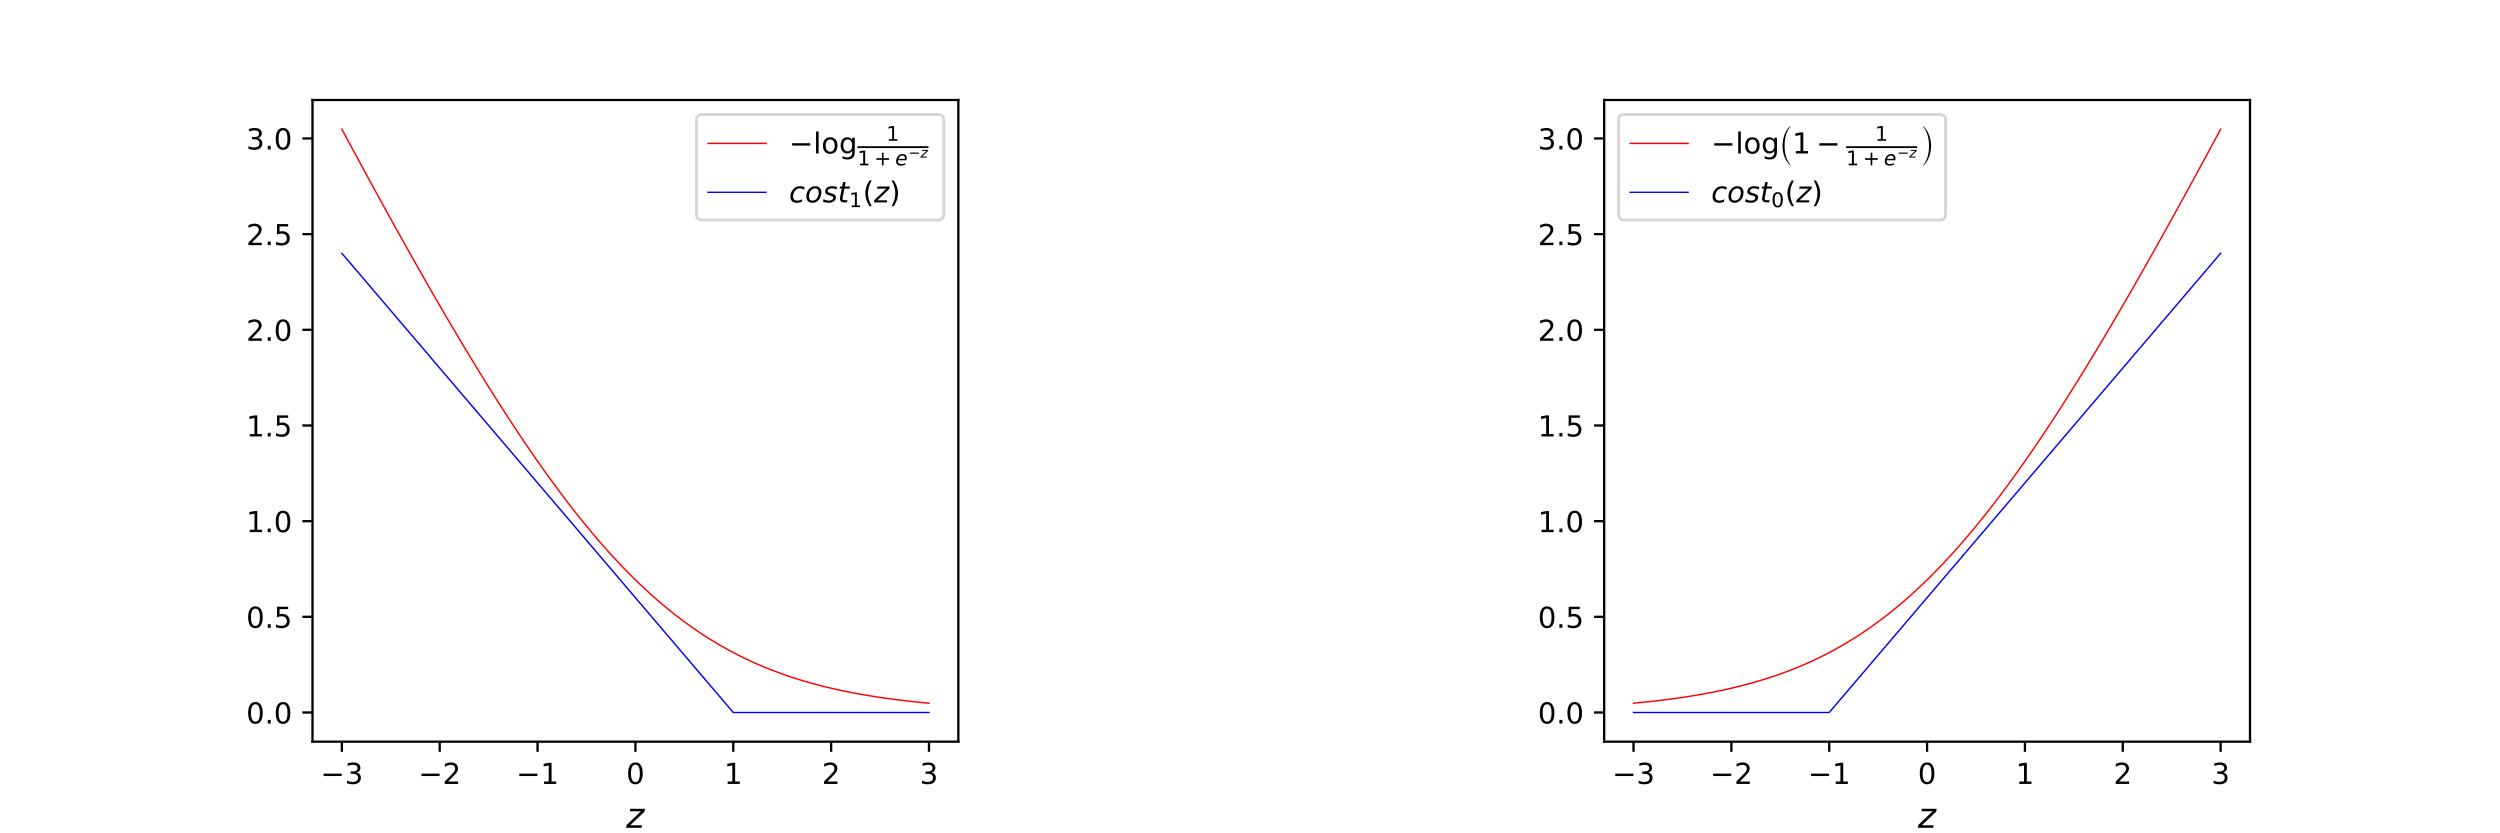 <?xml version="1.0" encoding="utf-8" standalone="no"?>
<!DOCTYPE svg PUBLIC "-//W3C//DTD SVG 1.1//EN"
  "http://www.w3.org/Graphics/SVG/1.1/DTD/svg11.dtd">
<!-- Created with matplotlib (https://matplotlib.org/) -->
<svg height="288pt" version="1.1" viewBox="0 0 864 288" width="864pt" xmlns="http://www.w3.org/2000/svg" xmlns:xlink="http://www.w3.org/1999/xlink">
 <defs>
  <style type="text/css">*{stroke-linecap:butt;stroke-linejoin:round;}</style>
 </defs>
 <g id="figure_1">
  <g id="patch_1">
   <path d="M 0 288 
L 864 288 
L 864 0 
L 0 0 
z
" style="fill:#ffffff;"/>
  </g>
  <g id="axes_1">
   <g id="patch_2">
    <path d="M 108 256.32 
L 331.2 256.32 
L 331.2 34.56 
L 108 34.56 
z
" style="fill:#ffffff;"/>
   </g>
   <g id="matplotlib.axis_1">
    <g id="xtick_1">
     <g id="line2d_1">
      <defs>
       <path d="M 0 0 
L 0 3.5 
" id="m92c16ee5c3" style="stroke:#000000;stroke-width:0.8;"/>
      </defs>
      <g>
       <use style="stroke:#000000;stroke-width:0.8;" x="118.145" xlink:href="#m92c16ee5c3" y="256.32"/>
      </g>
     </g>
     <g id="text_1">
      <!-- −3 -->
      <g transform="translate(110.774 270.918)scale(0.1 -0.1)">
       <defs>
        <path d="M 10.594 35.5 
L 73.188 35.5 
L 73.188 27.203 
L 10.594 27.203 
z
" id="DejaVuSans-8722"/>
        <path d="M 40.578 39.312 
Q 47.656 37.797 51.625 33 
Q 55.609 28.219 55.609 21.188 
Q 55.609 10.406 48.188 4.484 
Q 40.766 -1.422 27.094 -1.422 
Q 22.516 -1.422 17.656 -0.516 
Q 12.797 0.391 7.625 2.203 
L 7.625 11.719 
Q 11.719 9.328 16.594 8.109 
Q 21.484 6.891 26.812 6.891 
Q 36.078 6.891 40.938 10.547 
Q 45.797 14.203 45.797 21.188 
Q 45.797 27.641 41.281 31.266 
Q 36.766 34.906 28.719 34.906 
L 20.219 34.906 
L 20.219 43.016 
L 29.109 43.016 
Q 36.375 43.016 40.234 45.922 
Q 44.094 48.828 44.094 54.297 
Q 44.094 59.906 40.109 62.906 
Q 36.141 65.922 28.719 65.922 
Q 24.656 65.922 20.016 65.031 
Q 15.375 64.156 9.812 62.312 
L 9.812 71.094 
Q 15.438 72.656 20.344 73.438 
Q 25.25 74.219 29.594 74.219 
Q 40.828 74.219 47.359 69.109 
Q 53.906 64.016 53.906 55.328 
Q 53.906 49.266 50.438 45.094 
Q 46.969 40.922 40.578 39.312 
z
" id="DejaVuSans-51"/>
       </defs>
       <use xlink:href="#DejaVuSans-8722"/>
       <use x="83.789" xlink:href="#DejaVuSans-51"/>
      </g>
     </g>
    </g>
    <g id="xtick_2">
     <g id="line2d_2">
      <g>
       <use style="stroke:#000000;stroke-width:0.8;" x="151.964" xlink:href="#m92c16ee5c3" y="256.32"/>
      </g>
     </g>
     <g id="text_2">
      <!-- −2 -->
      <g transform="translate(144.593 270.918)scale(0.1 -0.1)">
       <defs>
        <path d="M 19.188 8.297 
L 53.609 8.297 
L 53.609 0 
L 7.328 0 
L 7.328 8.297 
Q 12.938 14.109 22.625 23.891 
Q 32.328 33.688 34.812 36.531 
Q 39.547 41.844 41.422 45.531 
Q 43.312 49.219 43.312 52.781 
Q 43.312 58.594 39.234 62.25 
Q 35.156 65.922 28.609 65.922 
Q 23.969 65.922 18.812 64.312 
Q 13.672 62.703 7.812 59.422 
L 7.812 69.391 
Q 13.766 71.781 18.938 73 
Q 24.125 74.219 28.422 74.219 
Q 39.75 74.219 46.484 68.547 
Q 53.219 62.891 53.219 53.422 
Q 53.219 48.922 51.531 44.891 
Q 49.859 40.875 45.406 35.406 
Q 44.188 33.984 37.641 27.219 
Q 31.109 20.453 19.188 8.297 
z
" id="DejaVuSans-50"/>
       </defs>
       <use xlink:href="#DejaVuSans-8722"/>
       <use x="83.789" xlink:href="#DejaVuSans-50"/>
      </g>
     </g>
    </g>
    <g id="xtick_3">
     <g id="line2d_3">
      <g>
       <use style="stroke:#000000;stroke-width:0.8;" x="185.782" xlink:href="#m92c16ee5c3" y="256.32"/>
      </g>
     </g>
     <g id="text_3">
      <!-- −1 -->
      <g transform="translate(178.411 270.918)scale(0.1 -0.1)">
       <defs>
        <path d="M 12.406 8.297 
L 28.516 8.297 
L 28.516 63.922 
L 10.984 60.406 
L 10.984 69.391 
L 28.422 72.906 
L 38.281 72.906 
L 38.281 8.297 
L 54.391 8.297 
L 54.391 0 
L 12.406 0 
z
" id="DejaVuSans-49"/>
       </defs>
       <use xlink:href="#DejaVuSans-8722"/>
       <use x="83.789" xlink:href="#DejaVuSans-49"/>
      </g>
     </g>
    </g>
    <g id="xtick_4">
     <g id="line2d_4">
      <g>
       <use style="stroke:#000000;stroke-width:0.8;" x="219.6" xlink:href="#m92c16ee5c3" y="256.32"/>
      </g>
     </g>
     <g id="text_4">
      <!-- 0 -->
      <g transform="translate(216.419 270.918)scale(0.1 -0.1)">
       <defs>
        <path d="M 31.781 66.406 
Q 24.172 66.406 20.328 58.906 
Q 16.5 51.422 16.5 36.375 
Q 16.5 21.391 20.328 13.891 
Q 24.172 6.391 31.781 6.391 
Q 39.453 6.391 43.281 13.891 
Q 47.125 21.391 47.125 36.375 
Q 47.125 51.422 43.281 58.906 
Q 39.453 66.406 31.781 66.406 
z
M 31.781 74.219 
Q 44.047 74.219 50.516 64.516 
Q 56.984 54.828 56.984 36.375 
Q 56.984 17.969 50.516 8.266 
Q 44.047 -1.422 31.781 -1.422 
Q 19.531 -1.422 13.062 8.266 
Q 6.594 17.969 6.594 36.375 
Q 6.594 54.828 13.062 64.516 
Q 19.531 74.219 31.781 74.219 
z
" id="DejaVuSans-48"/>
       </defs>
       <use xlink:href="#DejaVuSans-48"/>
      </g>
     </g>
    </g>
    <g id="xtick_5">
     <g id="line2d_5">
      <g>
       <use style="stroke:#000000;stroke-width:0.8;" x="253.418" xlink:href="#m92c16ee5c3" y="256.32"/>
      </g>
     </g>
     <g id="text_5">
      <!-- 1 -->
      <g transform="translate(250.237 270.918)scale(0.1 -0.1)">
       <use xlink:href="#DejaVuSans-49"/>
      </g>
     </g>
    </g>
    <g id="xtick_6">
     <g id="line2d_6">
      <g>
       <use style="stroke:#000000;stroke-width:0.8;" x="287.236" xlink:href="#m92c16ee5c3" y="256.32"/>
      </g>
     </g>
     <g id="text_6">
      <!-- 2 -->
      <g transform="translate(284.055 270.918)scale(0.1 -0.1)">
       <use xlink:href="#DejaVuSans-50"/>
      </g>
     </g>
    </g>
    <g id="xtick_7">
     <g id="line2d_7">
      <g>
       <use style="stroke:#000000;stroke-width:0.8;" x="321.055" xlink:href="#m92c16ee5c3" y="256.32"/>
      </g>
     </g>
     <g id="text_7">
      <!-- 3 -->
      <g transform="translate(317.873 270.918)scale(0.1 -0.1)">
       <use xlink:href="#DejaVuSans-51"/>
      </g>
     </g>
    </g>
    <g id="text_8">
     <!-- $z$ -->
     <g transform="translate(216.42 286.116)scale(0.12 -0.12)">
      <defs>
       <path d="M 11.625 54.688 
L 54.297 54.688 
L 52.688 46.484 
L 11.531 7.172 
L 45.516 7.172 
L 44.094 0 
L -0.297 0 
L 1.312 8.203 
L 42.484 47.516 
L 10.203 47.516 
z
" id="DejaVuSans-Oblique-122"/>
      </defs>
      <use transform="translate(0 0.312)" xlink:href="#DejaVuSans-Oblique-122"/>
     </g>
    </g>
   </g>
   <g id="matplotlib.axis_2">
    <g id="ytick_1">
     <g id="line2d_8">
      <defs>
       <path d="M 0 0 
L -3.5 0 
" id="m89b826cec7" style="stroke:#000000;stroke-width:0.8;"/>
      </defs>
      <g>
       <use style="stroke:#000000;stroke-width:0.8;" x="108" xlink:href="#m89b826cec7" y="246.24"/>
      </g>
     </g>
     <g id="text_9">
      <!-- 0.0 -->
      <g transform="translate(85.097 250.039)scale(0.1 -0.1)">
       <defs>
        <path d="M 10.688 12.406 
L 21 12.406 
L 21 0 
L 10.688 0 
z
" id="DejaVuSans-46"/>
       </defs>
       <use xlink:href="#DejaVuSans-48"/>
       <use x="63.623" xlink:href="#DejaVuSans-46"/>
       <use x="95.41" xlink:href="#DejaVuSans-48"/>
      </g>
     </g>
    </g>
    <g id="ytick_2">
     <g id="line2d_9">
      <g>
       <use style="stroke:#000000;stroke-width:0.8;" x="108" xlink:href="#m89b826cec7" y="213.176"/>
      </g>
     </g>
     <g id="text_10">
      <!-- 0.5 -->
      <g transform="translate(85.097 216.975)scale(0.1 -0.1)">
       <defs>
        <path d="M 10.797 72.906 
L 49.516 72.906 
L 49.516 64.594 
L 19.828 64.594 
L 19.828 46.734 
Q 21.969 47.469 24.109 47.828 
Q 26.266 48.188 28.422 48.188 
Q 40.625 48.188 47.75 41.5 
Q 54.891 34.812 54.891 23.391 
Q 54.891 11.625 47.562 5.094 
Q 40.234 -1.422 26.906 -1.422 
Q 22.312 -1.422 17.547 -0.641 
Q 12.797 0.141 7.719 1.703 
L 7.719 11.625 
Q 12.109 9.234 16.797 8.062 
Q 21.484 6.891 26.703 6.891 
Q 35.156 6.891 40.078 11.328 
Q 45.016 15.766 45.016 23.391 
Q 45.016 31 40.078 35.438 
Q 35.156 39.891 26.703 39.891 
Q 22.75 39.891 18.812 39.016 
Q 14.891 38.141 10.797 36.281 
z
" id="DejaVuSans-53"/>
       </defs>
       <use xlink:href="#DejaVuSans-48"/>
       <use x="63.623" xlink:href="#DejaVuSans-46"/>
       <use x="95.41" xlink:href="#DejaVuSans-53"/>
      </g>
     </g>
    </g>
    <g id="ytick_3">
     <g id="line2d_10">
      <g>
       <use style="stroke:#000000;stroke-width:0.8;" x="108" xlink:href="#m89b826cec7" y="180.111"/>
      </g>
     </g>
     <g id="text_11">
      <!-- 1.0 -->
      <g transform="translate(85.097 183.91)scale(0.1 -0.1)">
       <use xlink:href="#DejaVuSans-49"/>
       <use x="63.623" xlink:href="#DejaVuSans-46"/>
       <use x="95.41" xlink:href="#DejaVuSans-48"/>
      </g>
     </g>
    </g>
    <g id="ytick_4">
     <g id="line2d_11">
      <g>
       <use style="stroke:#000000;stroke-width:0.8;" x="108" xlink:href="#m89b826cec7" y="147.047"/>
      </g>
     </g>
     <g id="text_12">
      <!-- 1.5 -->
      <g transform="translate(85.097 150.846)scale(0.1 -0.1)">
       <use xlink:href="#DejaVuSans-49"/>
       <use x="63.623" xlink:href="#DejaVuSans-46"/>
       <use x="95.41" xlink:href="#DejaVuSans-53"/>
      </g>
     </g>
    </g>
    <g id="ytick_5">
     <g id="line2d_12">
      <g>
       <use style="stroke:#000000;stroke-width:0.8;" x="108" xlink:href="#m89b826cec7" y="113.982"/>
      </g>
     </g>
     <g id="text_13">
      <!-- 2.0 -->
      <g transform="translate(85.097 117.781)scale(0.1 -0.1)">
       <use xlink:href="#DejaVuSans-50"/>
       <use x="63.623" xlink:href="#DejaVuSans-46"/>
       <use x="95.41" xlink:href="#DejaVuSans-48"/>
      </g>
     </g>
    </g>
    <g id="ytick_6">
     <g id="line2d_13">
      <g>
       <use style="stroke:#000000;stroke-width:0.8;" x="108" xlink:href="#m89b826cec7" y="80.918"/>
      </g>
     </g>
     <g id="text_14">
      <!-- 2.5 -->
      <g transform="translate(85.097 84.717)scale(0.1 -0.1)">
       <use xlink:href="#DejaVuSans-50"/>
       <use x="63.623" xlink:href="#DejaVuSans-46"/>
       <use x="95.41" xlink:href="#DejaVuSans-53"/>
      </g>
     </g>
    </g>
    <g id="ytick_7">
     <g id="line2d_14">
      <g>
       <use style="stroke:#000000;stroke-width:0.8;" x="108" xlink:href="#m89b826cec7" y="47.853"/>
      </g>
     </g>
     <g id="text_15">
      <!-- 3.0 -->
      <g transform="translate(85.097 51.652)scale(0.1 -0.1)">
       <use xlink:href="#DejaVuSans-51"/>
       <use x="63.623" xlink:href="#DejaVuSans-46"/>
       <use x="95.41" xlink:href="#DejaVuSans-48"/>
      </g>
     </g>
    </g>
   </g>
   <g id="line2d_15">
    <path clip-path="url(#p563f3caf9c)" d="M 118.145 44.64 
L 120.195 48.452 
L 122.245 52.253 
L 124.294 56.041 
L 126.344 59.816 
L 128.393 63.578 
L 130.443 67.326 
L 132.493 71.058 
L 134.542 74.774 
L 136.592 78.474 
L 138.641 82.155 
L 140.691 85.819 
L 142.74 89.462 
L 144.79 93.085 
L 146.84 96.687 
L 148.889 100.265 
L 150.939 103.82 
L 152.988 107.35 
L 155.038 110.854 
L 157.088 114.331 
L 159.137 117.779 
L 161.187 121.197 
L 163.236 124.584 
L 165.286 127.939 
L 167.336 131.26 
L 169.385 134.545 
L 171.435 137.794 
L 173.484 141.005 
L 175.534 144.177 
L 177.583 147.308 
L 179.633 150.397 
L 181.683 153.442 
L 183.732 156.442 
L 185.782 159.395 
L 187.831 162.301 
L 189.881 165.158 
L 191.931 167.964 
L 193.98 170.719 
L 196.03 173.421 
L 198.079 176.069 
L 200.129 178.663 
L 202.179 181.2 
L 204.228 183.68 
L 206.278 186.103 
L 208.327 188.467 
L 210.377 190.772 
L 212.426 193.018 
L 214.476 195.204 
L 216.526 197.329 
L 218.575 199.393 
L 220.625 201.397 
L 222.674 203.34 
L 224.724 205.223 
L 226.774 207.045 
L 228.823 208.808 
L 230.873 210.51 
L 232.922 212.154 
L 234.972 213.739 
L 237.021 215.266 
L 239.071 216.737 
L 241.121 218.151 
L 243.17 219.511 
L 245.22 220.817 
L 247.269 222.07 
L 249.319 223.271 
L 251.369 224.422 
L 253.418 225.524 
L 255.468 226.579 
L 257.517 227.586 
L 259.567 228.549 
L 261.617 229.468 
L 263.666 230.345 
L 265.716 231.181 
L 267.765 231.978 
L 269.815 232.737 
L 271.864 233.459 
L 273.914 234.146 
L 275.964 234.799 
L 278.013 235.42 
L 280.063 236.009 
L 282.112 236.569 
L 284.162 237.1 
L 286.212 237.604 
L 288.261 238.082 
L 290.311 238.535 
L 292.36 238.964 
L 294.41 239.37 
L 296.46 239.755 
L 298.509 240.12 
L 300.559 240.464 
L 302.608 240.79 
L 304.658 241.099 
L 306.707 241.39 
L 308.757 241.666 
L 310.807 241.926 
L 312.856 242.172 
L 314.906 242.405 
L 316.955 242.624 
L 319.005 242.831 
L 321.055 243.027 
" style="fill:none;stroke:#ff0000;stroke-linecap:square;stroke-width:0.5;"/>
   </g>
   <g id="line2d_16">
    <path clip-path="url(#p563f3caf9c)" d="M 118.145 87.53 
L 120.195 89.935 
L 122.245 92.34 
L 124.294 94.744 
L 126.344 97.149 
L 128.393 99.554 
L 130.443 101.959 
L 132.493 104.363 
L 134.542 106.768 
L 136.592 109.173 
L 138.641 111.577 
L 140.691 113.982 
L 142.74 116.387 
L 144.79 118.791 
L 146.84 121.196 
L 148.889 123.601 
L 150.939 126.005 
L 152.988 128.41 
L 155.038 130.815 
L 157.088 133.22 
L 159.137 135.624 
L 161.187 138.029 
L 163.236 140.434 
L 165.286 142.838 
L 167.336 145.243 
L 169.385 147.648 
L 171.435 150.052 
L 173.484 152.457 
L 175.534 154.862 
L 177.583 157.266 
L 179.633 159.671 
L 181.683 162.076 
L 183.732 164.481 
L 185.782 166.885 
L 187.831 169.29 
L 189.881 171.695 
L 191.931 174.099 
L 193.98 176.504 
L 196.03 178.909 
L 198.079 181.313 
L 200.129 183.718 
L 202.179 186.123 
L 204.228 188.527 
L 206.278 190.932 
L 208.327 193.337 
L 210.377 195.741 
L 212.426 198.146 
L 214.476 200.551 
L 216.526 202.956 
L 218.575 205.36 
L 220.625 207.765 
L 222.674 210.17 
L 224.724 212.574 
L 226.774 214.979 
L 228.823 217.384 
L 230.873 219.788 
L 232.922 222.193 
L 234.972 224.598 
L 237.021 227.002 
L 239.071 229.407 
L 241.121 231.812 
L 243.17 234.217 
L 245.22 236.621 
L 247.269 239.026 
L 249.319 241.431 
L 251.369 243.835 
L 253.418 246.24 
L 255.468 246.24 
L 257.517 246.24 
L 259.567 246.24 
L 261.617 246.24 
L 263.666 246.24 
L 265.716 246.24 
L 267.765 246.24 
L 269.815 246.24 
L 271.864 246.24 
L 273.914 246.24 
L 275.964 246.24 
L 278.013 246.24 
L 280.063 246.24 
L 282.112 246.24 
L 284.162 246.24 
L 286.212 246.24 
L 288.261 246.24 
L 290.311 246.24 
L 292.36 246.24 
L 294.41 246.24 
L 296.46 246.24 
L 298.509 246.24 
L 300.559 246.24 
L 302.608 246.24 
L 304.658 246.24 
L 306.707 246.24 
L 308.757 246.24 
L 310.807 246.24 
L 312.856 246.24 
L 314.906 246.24 
L 316.955 246.24 
L 319.005 246.24 
L 321.055 246.24 
" style="fill:none;stroke:#0000ff;stroke-linecap:square;stroke-width:0.5;"/>
   </g>
   <g id="patch_3">
    <path d="M 108 256.32 
L 108 34.56 
" style="fill:none;stroke:#000000;stroke-linecap:square;stroke-linejoin:miter;stroke-width:0.8;"/>
   </g>
   <g id="patch_4">
    <path d="M 331.2 256.32 
L 331.2 34.56 
" style="fill:none;stroke:#000000;stroke-linecap:square;stroke-linejoin:miter;stroke-width:0.8;"/>
   </g>
   <g id="patch_5">
    <path d="M 108 256.32 
L 331.2 256.32 
" style="fill:none;stroke:#000000;stroke-linecap:square;stroke-linejoin:miter;stroke-width:0.8;"/>
   </g>
   <g id="patch_6">
    <path d="M 108 34.56 
L 331.2 34.56 
" style="fill:none;stroke:#000000;stroke-linecap:square;stroke-linejoin:miter;stroke-width:0.8;"/>
   </g>
   <g id="legend_1">
    <g id="patch_7">
     <path d="M 242.7 76.038 
L 324.2 76.038 
Q 326.2 76.038 326.2 74.038 
L 326.2 41.56 
Q 326.2 39.56 324.2 39.56 
L 242.7 39.56 
Q 240.7 39.56 240.7 41.56 
L 240.7 74.038 
Q 240.7 76.038 242.7 76.038 
z
" style="fill:#ffffff;opacity:0.8;stroke:#cccccc;stroke-linejoin:miter;"/>
    </g>
    <g id="line2d_17">
     <path d="M 244.7 49.56 
L 264.7 49.56 
" style="fill:none;stroke:#ff0000;stroke-linecap:square;stroke-width:0.5;"/>
    </g>
    <g id="line2d_18"/>
    <g id="text_16">
     <!-- $-\log\frac{1}{1+e^{-z}}$ -->
     <g transform="translate(272.7 53.06)scale(0.1 -0.1)">
      <defs>
       <path d="M 9.422 75.984 
L 18.406 75.984 
L 18.406 0 
L 9.422 0 
z
" id="DejaVuSans-108"/>
       <path d="M 30.609 48.391 
Q 23.391 48.391 19.188 42.75 
Q 14.984 37.109 14.984 27.297 
Q 14.984 17.484 19.156 11.844 
Q 23.344 6.203 30.609 6.203 
Q 37.797 6.203 41.984 11.859 
Q 46.188 17.531 46.188 27.297 
Q 46.188 37.016 41.984 42.703 
Q 37.797 48.391 30.609 48.391 
z
M 30.609 56 
Q 42.328 56 49.016 48.375 
Q 55.719 40.766 55.719 27.297 
Q 55.719 13.875 49.016 6.219 
Q 42.328 -1.422 30.609 -1.422 
Q 18.844 -1.422 12.172 6.219 
Q 5.516 13.875 5.516 27.297 
Q 5.516 40.766 12.172 48.375 
Q 18.844 56 30.609 56 
z
" id="DejaVuSans-111"/>
       <path d="M 45.406 27.984 
Q 45.406 37.75 41.375 43.109 
Q 37.359 48.484 30.078 48.484 
Q 22.859 48.484 18.828 43.109 
Q 14.797 37.75 14.797 27.984 
Q 14.797 18.266 18.828 12.891 
Q 22.859 7.516 30.078 7.516 
Q 37.359 7.516 41.375 12.891 
Q 45.406 18.266 45.406 27.984 
z
M 54.391 6.781 
Q 54.391 -7.172 48.188 -13.984 
Q 42 -20.797 29.203 -20.797 
Q 24.469 -20.797 20.266 -20.094 
Q 16.062 -19.391 12.109 -17.922 
L 12.109 -9.188 
Q 16.062 -11.328 19.922 -12.344 
Q 23.781 -13.375 27.781 -13.375 
Q 36.625 -13.375 41.016 -8.766 
Q 45.406 -4.156 45.406 5.172 
L 45.406 9.625 
Q 42.625 4.781 38.281 2.391 
Q 33.938 0 27.875 0 
Q 17.828 0 11.672 7.656 
Q 5.516 15.328 5.516 27.984 
Q 5.516 40.672 11.672 48.328 
Q 17.828 56 27.875 56 
Q 33.938 56 38.281 53.609 
Q 42.625 51.219 45.406 46.391 
L 45.406 54.688 
L 54.391 54.688 
z
" id="DejaVuSans-103"/>
       <path d="M 46 62.703 
L 46 35.5 
L 73.188 35.5 
L 73.188 27.203 
L 46 27.203 
L 46 0 
L 37.797 0 
L 37.797 27.203 
L 10.594 27.203 
L 10.594 35.5 
L 37.797 35.5 
L 37.797 62.703 
z
" id="DejaVuSans-43"/>
       <path d="M 48.094 32.234 
Q 48.25 33.016 48.312 33.844 
Q 48.391 34.672 48.391 35.5 
Q 48.391 41.453 44.891 44.922 
Q 41.406 48.391 35.406 48.391 
Q 28.719 48.391 23.578 44.156 
Q 18.453 39.938 15.828 32.172 
z
M 55.906 25.203 
L 14.109 25.203 
Q 13.812 23.344 13.719 22.266 
Q 13.625 21.188 13.625 20.406 
Q 13.625 13.625 17.797 9.906 
Q 21.969 6.203 29.594 6.203 
Q 35.453 6.203 40.672 7.516 
Q 45.906 8.844 50.391 11.375 
L 48.688 2.484 
Q 43.844 0.531 38.688 -0.438 
Q 33.547 -1.422 28.219 -1.422 
Q 16.844 -1.422 10.719 4.016 
Q 4.594 9.469 4.594 19.484 
Q 4.594 28.031 7.641 35.375 
Q 10.688 42.719 16.609 48.484 
Q 20.406 52.094 25.656 54.047 
Q 30.906 56 36.812 56 
Q 46.094 56 51.578 50.438 
Q 57.078 44.875 57.078 35.5 
Q 57.078 33.25 56.781 30.688 
Q 56.5 28.125 55.906 25.203 
z
" id="DejaVuSans-Oblique-101"/>
      </defs>
      <use transform="translate(0 0.169)" xlink:href="#DejaVuSans-8722"/>
      <use transform="translate(83.789 0.169)" xlink:href="#DejaVuSans-108"/>
      <use transform="translate(111.572 0.169)" xlink:href="#DejaVuSans-111"/>
      <use transform="translate(172.754 0.169)" xlink:href="#DejaVuSans-103"/>
      <use transform="translate(336.23 43.966)scale(0.7)" xlink:href="#DejaVuSans-49"/>
      <use transform="translate(236.23 -40.878)scale(0.7)" xlink:href="#DejaVuSans-49"/>
      <use transform="translate(294.404 -40.878)scale(0.7)" xlink:href="#DejaVuSans-43"/>
      <use transform="translate(366.694 -40.878)scale(0.7)" xlink:href="#DejaVuSans-Oblique-101"/>
      <use transform="translate(413.016 -14.081)scale(0.49)" xlink:href="#DejaVuSans-8722"/>
      <use transform="translate(454.072 -14.081)scale(0.49)" xlink:href="#DejaVuSans-Oblique-122"/>
      <path d="M 236.23 18.966 
L 236.23 25.216 
L 481.707 25.216 
L 481.707 18.966 
L 236.23 18.966 
z
"/>
     </g>
    </g>
    <g id="line2d_19">
     <path d="M 244.7 66.458 
L 264.7 66.458 
" style="fill:none;stroke:#0000ff;stroke-linecap:square;stroke-width:0.5;"/>
    </g>
    <g id="line2d_20"/>
    <g id="text_17">
     <!-- $cost_1(z)$ -->
     <g transform="translate(272.7 69.958)scale(0.1 -0.1)">
      <defs>
       <path d="M 53.609 52.594 
L 51.812 43.703 
Q 48.578 46.047 44.938 47.219 
Q 41.312 48.391 37.406 48.391 
Q 33.109 48.391 29.219 46.875 
Q 25.344 45.359 22.703 42.578 
Q 18.5 38.328 16.203 32.609 
Q 13.922 26.906 13.922 20.797 
Q 13.922 13.422 17.609 9.812 
Q 21.297 6.203 28.812 6.203 
Q 32.516 6.203 36.688 7.328 
Q 40.875 8.453 45.406 10.688 
L 43.703 1.812 
Q 39.797 0.203 35.672 -0.609 
Q 31.547 -1.422 27.203 -1.422 
Q 16.312 -1.422 10.453 4.016 
Q 4.594 9.469 4.594 19.578 
Q 4.594 28.078 7.641 35.234 
Q 10.688 42.391 16.703 48.094 
Q 20.797 52 26.312 54 
Q 31.844 56 38.375 56 
Q 42.188 56 45.938 55.141 
Q 49.703 54.297 53.609 52.594 
z
" id="DejaVuSans-Oblique-99"/>
       <path d="M 25.391 -1.422 
Q 15.766 -1.422 10.172 4.516 
Q 4.594 10.453 4.594 20.703 
Q 4.594 26.656 6.516 32.828 
Q 8.453 39.016 11.531 43.219 
Q 16.359 49.75 22.312 52.875 
Q 28.266 56 35.797 56 
Q 45.125 56 50.859 50.188 
Q 56.594 44.391 56.594 35.016 
Q 56.594 28.516 54.688 22.062 
Q 52.781 15.625 49.703 11.375 
Q 44.922 4.828 38.969 1.703 
Q 33.016 -1.422 25.391 -1.422 
z
M 13.922 21 
Q 13.922 13.578 17.016 9.891 
Q 20.125 6.203 26.422 6.203 
Q 35.453 6.203 41.375 14.078 
Q 47.312 21.969 47.312 34.078 
Q 47.312 41.156 44.141 44.766 
Q 40.969 48.391 34.812 48.391 
Q 29.734 48.391 25.781 46.016 
Q 21.828 43.656 18.703 38.812 
Q 16.406 35.203 15.156 30.562 
Q 13.922 25.922 13.922 21 
z
" id="DejaVuSans-Oblique-111"/>
       <path d="M 50 53.078 
L 48.297 44.578 
Q 44.734 46.531 40.766 47.5 
Q 36.812 48.484 32.625 48.484 
Q 25.531 48.484 21.453 46.062 
Q 17.391 43.656 17.391 39.5 
Q 17.391 34.672 26.859 32.078 
Q 27.594 31.891 27.938 31.781 
L 30.812 30.906 
Q 39.797 28.422 42.797 25.688 
Q 45.797 22.953 45.797 18.219 
Q 45.797 9.516 38.891 4.047 
Q 31.984 -1.422 20.797 -1.422 
Q 16.453 -1.422 11.672 -0.578 
Q 6.891 0.25 1.125 2 
L 2.875 11.281 
Q 7.812 8.734 12.594 7.422 
Q 17.391 6.109 21.781 6.109 
Q 28.375 6.109 32.5 8.938 
Q 36.625 11.766 36.625 16.109 
Q 36.625 20.797 25.781 23.688 
L 24.859 23.922 
L 21.781 24.703 
Q 14.938 26.516 11.766 29.469 
Q 8.594 32.422 8.594 37.016 
Q 8.594 45.75 15.156 50.875 
Q 21.734 56 33.016 56 
Q 37.453 56 41.672 55.266 
Q 45.906 54.547 50 53.078 
z
" id="DejaVuSans-Oblique-115"/>
       <path d="M 42.281 54.688 
L 40.922 47.703 
L 23 47.703 
L 17.188 18.016 
Q 16.891 16.359 16.75 15.234 
Q 16.609 14.109 16.609 13.484 
Q 16.609 10.359 18.484 8.938 
Q 20.359 7.516 24.516 7.516 
L 33.594 7.516 
L 32.078 0 
L 23.484 0 
Q 15.484 0 11.547 3.125 
Q 7.625 6.25 7.625 12.594 
Q 7.625 13.719 7.766 15.062 
Q 7.906 16.406 8.203 18.016 
L 14.016 47.703 
L 6.391 47.703 
L 7.812 54.688 
L 15.281 54.688 
L 18.312 70.219 
L 27.297 70.219 
L 24.312 54.688 
z
" id="DejaVuSans-Oblique-116"/>
       <path d="M 31 75.875 
Q 24.469 64.656 21.281 53.656 
Q 18.109 42.672 18.109 31.391 
Q 18.109 20.125 21.312 9.062 
Q 24.516 -2 31 -13.188 
L 23.188 -13.188 
Q 15.875 -1.703 12.234 9.375 
Q 8.594 20.453 8.594 31.391 
Q 8.594 42.281 12.203 53.312 
Q 15.828 64.359 23.188 75.875 
z
" id="DejaVuSans-40"/>
       <path d="M 8.016 75.875 
L 15.828 75.875 
Q 23.141 64.359 26.781 53.312 
Q 30.422 42.281 30.422 31.391 
Q 30.422 20.453 26.781 9.375 
Q 23.141 -1.703 15.828 -13.188 
L 8.016 -13.188 
Q 14.5 -2 17.703 9.062 
Q 20.906 20.125 20.906 31.391 
Q 20.906 42.672 17.703 53.656 
Q 14.5 64.656 8.016 75.875 
z
" id="DejaVuSans-41"/>
      </defs>
      <use transform="translate(0 0.125)" xlink:href="#DejaVuSans-Oblique-99"/>
      <use transform="translate(54.98 0.125)" xlink:href="#DejaVuSans-Oblique-111"/>
      <use transform="translate(116.162 0.125)" xlink:href="#DejaVuSans-Oblique-115"/>
      <use transform="translate(168.262 0.125)" xlink:href="#DejaVuSans-Oblique-116"/>
      <use transform="translate(207.471 -16.281)scale(0.7)" xlink:href="#DejaVuSans-49"/>
      <use transform="translate(254.741 0.125)" xlink:href="#DejaVuSans-40"/>
      <use transform="translate(293.755 0.125)" xlink:href="#DejaVuSans-Oblique-122"/>
      <use transform="translate(346.245 0.125)" xlink:href="#DejaVuSans-41"/>
     </g>
    </g>
   </g>
  </g>
  <g id="axes_2">
   <g id="patch_8">
    <path d="M 554.4 256.32 
L 777.6 256.32 
L 777.6 34.56 
L 554.4 34.56 
z
" style="fill:#ffffff;"/>
   </g>
   <g id="matplotlib.axis_3">
    <g id="xtick_8">
     <g id="line2d_21">
      <g>
       <use style="stroke:#000000;stroke-width:0.8;" x="564.545" xlink:href="#m92c16ee5c3" y="256.32"/>
      </g>
     </g>
     <g id="text_18">
      <!-- −3 -->
      <g transform="translate(557.174 270.918)scale(0.1 -0.1)">
       <use xlink:href="#DejaVuSans-8722"/>
       <use x="83.789" xlink:href="#DejaVuSans-51"/>
      </g>
     </g>
    </g>
    <g id="xtick_9">
     <g id="line2d_22">
      <g>
       <use style="stroke:#000000;stroke-width:0.8;" x="598.364" xlink:href="#m92c16ee5c3" y="256.32"/>
      </g>
     </g>
     <g id="text_19">
      <!-- −2 -->
      <g transform="translate(590.993 270.918)scale(0.1 -0.1)">
       <use xlink:href="#DejaVuSans-8722"/>
       <use x="83.789" xlink:href="#DejaVuSans-50"/>
      </g>
     </g>
    </g>
    <g id="xtick_10">
     <g id="line2d_23">
      <g>
       <use style="stroke:#000000;stroke-width:0.8;" x="632.182" xlink:href="#m92c16ee5c3" y="256.32"/>
      </g>
     </g>
     <g id="text_20">
      <!-- −1 -->
      <g transform="translate(624.811 270.918)scale(0.1 -0.1)">
       <use xlink:href="#DejaVuSans-8722"/>
       <use x="83.789" xlink:href="#DejaVuSans-49"/>
      </g>
     </g>
    </g>
    <g id="xtick_11">
     <g id="line2d_24">
      <g>
       <use style="stroke:#000000;stroke-width:0.8;" x="666" xlink:href="#m92c16ee5c3" y="256.32"/>
      </g>
     </g>
     <g id="text_21">
      <!-- 0 -->
      <g transform="translate(662.819 270.918)scale(0.1 -0.1)">
       <use xlink:href="#DejaVuSans-48"/>
      </g>
     </g>
    </g>
    <g id="xtick_12">
     <g id="line2d_25">
      <g>
       <use style="stroke:#000000;stroke-width:0.8;" x="699.818" xlink:href="#m92c16ee5c3" y="256.32"/>
      </g>
     </g>
     <g id="text_22">
      <!-- 1 -->
      <g transform="translate(696.637 270.918)scale(0.1 -0.1)">
       <use xlink:href="#DejaVuSans-49"/>
      </g>
     </g>
    </g>
    <g id="xtick_13">
     <g id="line2d_26">
      <g>
       <use style="stroke:#000000;stroke-width:0.8;" x="733.636" xlink:href="#m92c16ee5c3" y="256.32"/>
      </g>
     </g>
     <g id="text_23">
      <!-- 2 -->
      <g transform="translate(730.455 270.918)scale(0.1 -0.1)">
       <use xlink:href="#DejaVuSans-50"/>
      </g>
     </g>
    </g>
    <g id="xtick_14">
     <g id="line2d_27">
      <g>
       <use style="stroke:#000000;stroke-width:0.8;" x="767.455" xlink:href="#m92c16ee5c3" y="256.32"/>
      </g>
     </g>
     <g id="text_24">
      <!-- 3 -->
      <g transform="translate(764.273 270.918)scale(0.1 -0.1)">
       <use xlink:href="#DejaVuSans-51"/>
      </g>
     </g>
    </g>
    <g id="text_25">
     <!-- $z$ -->
     <g transform="translate(662.82 286.116)scale(0.12 -0.12)">
      <use transform="translate(0 0.312)" xlink:href="#DejaVuSans-Oblique-122"/>
     </g>
    </g>
   </g>
   <g id="matplotlib.axis_4">
    <g id="ytick_8">
     <g id="line2d_28">
      <g>
       <use style="stroke:#000000;stroke-width:0.8;" x="554.4" xlink:href="#m89b826cec7" y="246.24"/>
      </g>
     </g>
     <g id="text_26">
      <!-- 0.0 -->
      <g transform="translate(531.497 250.039)scale(0.1 -0.1)">
       <use xlink:href="#DejaVuSans-48"/>
       <use x="63.623" xlink:href="#DejaVuSans-46"/>
       <use x="95.41" xlink:href="#DejaVuSans-48"/>
      </g>
     </g>
    </g>
    <g id="ytick_9">
     <g id="line2d_29">
      <g>
       <use style="stroke:#000000;stroke-width:0.8;" x="554.4" xlink:href="#m89b826cec7" y="213.176"/>
      </g>
     </g>
     <g id="text_27">
      <!-- 0.5 -->
      <g transform="translate(531.497 216.975)scale(0.1 -0.1)">
       <use xlink:href="#DejaVuSans-48"/>
       <use x="63.623" xlink:href="#DejaVuSans-46"/>
       <use x="95.41" xlink:href="#DejaVuSans-53"/>
      </g>
     </g>
    </g>
    <g id="ytick_10">
     <g id="line2d_30">
      <g>
       <use style="stroke:#000000;stroke-width:0.8;" x="554.4" xlink:href="#m89b826cec7" y="180.111"/>
      </g>
     </g>
     <g id="text_28">
      <!-- 1.0 -->
      <g transform="translate(531.497 183.91)scale(0.1 -0.1)">
       <use xlink:href="#DejaVuSans-49"/>
       <use x="63.623" xlink:href="#DejaVuSans-46"/>
       <use x="95.41" xlink:href="#DejaVuSans-48"/>
      </g>
     </g>
    </g>
    <g id="ytick_11">
     <g id="line2d_31">
      <g>
       <use style="stroke:#000000;stroke-width:0.8;" x="554.4" xlink:href="#m89b826cec7" y="147.047"/>
      </g>
     </g>
     <g id="text_29">
      <!-- 1.5 -->
      <g transform="translate(531.497 150.846)scale(0.1 -0.1)">
       <use xlink:href="#DejaVuSans-49"/>
       <use x="63.623" xlink:href="#DejaVuSans-46"/>
       <use x="95.41" xlink:href="#DejaVuSans-53"/>
      </g>
     </g>
    </g>
    <g id="ytick_12">
     <g id="line2d_32">
      <g>
       <use style="stroke:#000000;stroke-width:0.8;" x="554.4" xlink:href="#m89b826cec7" y="113.982"/>
      </g>
     </g>
     <g id="text_30">
      <!-- 2.0 -->
      <g transform="translate(531.497 117.781)scale(0.1 -0.1)">
       <use xlink:href="#DejaVuSans-50"/>
       <use x="63.623" xlink:href="#DejaVuSans-46"/>
       <use x="95.41" xlink:href="#DejaVuSans-48"/>
      </g>
     </g>
    </g>
    <g id="ytick_13">
     <g id="line2d_33">
      <g>
       <use style="stroke:#000000;stroke-width:0.8;" x="554.4" xlink:href="#m89b826cec7" y="80.918"/>
      </g>
     </g>
     <g id="text_31">
      <!-- 2.5 -->
      <g transform="translate(531.497 84.717)scale(0.1 -0.1)">
       <use xlink:href="#DejaVuSans-50"/>
       <use x="63.623" xlink:href="#DejaVuSans-46"/>
       <use x="95.41" xlink:href="#DejaVuSans-53"/>
      </g>
     </g>
    </g>
    <g id="ytick_14">
     <g id="line2d_34">
      <g>
       <use style="stroke:#000000;stroke-width:0.8;" x="554.4" xlink:href="#m89b826cec7" y="47.853"/>
      </g>
     </g>
     <g id="text_32">
      <!-- 3.0 -->
      <g transform="translate(531.497 51.652)scale(0.1 -0.1)">
       <use xlink:href="#DejaVuSans-51"/>
       <use x="63.623" xlink:href="#DejaVuSans-46"/>
       <use x="95.41" xlink:href="#DejaVuSans-48"/>
      </g>
     </g>
    </g>
   </g>
   <g id="line2d_35">
    <path clip-path="url(#p5895736b6e)" d="M 564.545 243.027 
L 566.595 242.831 
L 568.645 242.624 
L 570.694 242.405 
L 572.744 242.172 
L 574.793 241.926 
L 576.843 241.666 
L 578.893 241.39 
L 580.942 241.099 
L 582.992 240.79 
L 585.041 240.464 
L 587.091 240.12 
L 589.14 239.755 
L 591.19 239.37 
L 593.24 238.964 
L 595.289 238.535 
L 597.339 238.082 
L 599.388 237.604 
L 601.438 237.1 
L 603.488 236.569 
L 605.537 236.009 
L 607.587 235.42 
L 609.636 234.799 
L 611.686 234.146 
L 613.736 233.459 
L 615.785 232.737 
L 617.835 231.978 
L 619.884 231.181 
L 621.934 230.345 
L 623.983 229.468 
L 626.033 228.549 
L 628.083 227.586 
L 630.132 226.579 
L 632.182 225.524 
L 634.231 224.422 
L 636.281 223.271 
L 638.331 222.07 
L 640.38 220.817 
L 642.43 219.511 
L 644.479 218.151 
L 646.529 216.737 
L 648.579 215.266 
L 650.628 213.739 
L 652.678 212.154 
L 654.727 210.51 
L 656.777 208.808 
L 658.826 207.045 
L 660.876 205.223 
L 662.926 203.34 
L 664.975 201.397 
L 667.025 199.393 
L 669.074 197.329 
L 671.124 195.204 
L 673.174 193.018 
L 675.223 190.772 
L 677.273 188.467 
L 679.322 186.103 
L 681.372 183.68 
L 683.421 181.2 
L 685.471 178.663 
L 687.521 176.069 
L 689.57 173.421 
L 691.62 170.719 
L 693.669 167.964 
L 695.719 165.158 
L 697.769 162.301 
L 699.818 159.395 
L 701.868 156.442 
L 703.917 153.442 
L 705.967 150.397 
L 708.017 147.308 
L 710.066 144.177 
L 712.116 141.005 
L 714.165 137.794 
L 716.215 134.545 
L 718.264 131.26 
L 720.314 127.939 
L 722.364 124.584 
L 724.413 121.197 
L 726.463 117.779 
L 728.512 114.331 
L 730.562 110.854 
L 732.612 107.35 
L 734.661 103.82 
L 736.711 100.265 
L 738.76 96.687 
L 740.81 93.085 
L 742.86 89.462 
L 744.909 85.819 
L 746.959 82.155 
L 749.008 78.474 
L 751.058 74.774 
L 753.107 71.058 
L 755.157 67.326 
L 757.207 63.578 
L 759.256 59.816 
L 761.306 56.041 
L 763.355 52.253 
L 765.405 48.452 
L 767.455 44.64 
" style="fill:none;stroke:#ff0000;stroke-linecap:square;stroke-width:0.5;"/>
   </g>
   <g id="line2d_36">
    <path clip-path="url(#p5895736b6e)" d="M 564.545 246.24 
L 566.595 246.24 
L 568.645 246.24 
L 570.694 246.24 
L 572.744 246.24 
L 574.793 246.24 
L 576.843 246.24 
L 578.893 246.24 
L 580.942 246.24 
L 582.992 246.24 
L 585.041 246.24 
L 587.091 246.24 
L 589.14 246.24 
L 591.19 246.24 
L 593.24 246.24 
L 595.289 246.24 
L 597.339 246.24 
L 599.388 246.24 
L 601.438 246.24 
L 603.488 246.24 
L 605.537 246.24 
L 607.587 246.24 
L 609.636 246.24 
L 611.686 246.24 
L 613.736 246.24 
L 615.785 246.24 
L 617.835 246.24 
L 619.884 246.24 
L 621.934 246.24 
L 623.983 246.24 
L 626.033 246.24 
L 628.083 246.24 
L 630.132 246.24 
L 632.182 246.24 
L 634.231 243.835 
L 636.281 241.431 
L 638.331 239.026 
L 640.38 236.621 
L 642.43 234.217 
L 644.479 231.812 
L 646.529 229.407 
L 648.579 227.002 
L 650.628 224.598 
L 652.678 222.193 
L 654.727 219.788 
L 656.777 217.384 
L 658.826 214.979 
L 660.876 212.574 
L 662.926 210.17 
L 664.975 207.765 
L 667.025 205.36 
L 669.074 202.956 
L 671.124 200.551 
L 673.174 198.146 
L 675.223 195.741 
L 677.273 193.337 
L 679.322 190.932 
L 681.372 188.527 
L 683.421 186.123 
L 685.471 183.718 
L 687.521 181.313 
L 689.57 178.909 
L 691.62 176.504 
L 693.669 174.099 
L 695.719 171.695 
L 697.769 169.29 
L 699.818 166.885 
L 701.868 164.481 
L 703.917 162.076 
L 705.967 159.671 
L 708.017 157.266 
L 710.066 154.862 
L 712.116 152.457 
L 714.165 150.052 
L 716.215 147.648 
L 718.264 145.243 
L 720.314 142.838 
L 722.364 140.434 
L 724.413 138.029 
L 726.463 135.624 
L 728.512 133.22 
L 730.562 130.815 
L 732.612 128.41 
L 734.661 126.005 
L 736.711 123.601 
L 738.76 121.196 
L 740.81 118.791 
L 742.86 116.387 
L 744.909 113.982 
L 746.959 111.577 
L 749.008 109.173 
L 751.058 106.768 
L 753.107 104.363 
L 755.157 101.959 
L 757.207 99.554 
L 759.256 97.149 
L 761.306 94.744 
L 763.355 92.34 
L 765.405 89.935 
L 767.455 87.53 
" style="fill:none;stroke:#0000ff;stroke-linecap:square;stroke-width:0.5;"/>
   </g>
   <g id="patch_9">
    <path d="M 554.4 256.32 
L 554.4 34.56 
" style="fill:none;stroke:#000000;stroke-linecap:square;stroke-linejoin:miter;stroke-width:0.8;"/>
   </g>
   <g id="patch_10">
    <path d="M 777.6 256.32 
L 777.6 34.56 
" style="fill:none;stroke:#000000;stroke-linecap:square;stroke-linejoin:miter;stroke-width:0.8;"/>
   </g>
   <g id="patch_11">
    <path d="M 554.4 256.32 
L 777.6 256.32 
" style="fill:none;stroke:#000000;stroke-linecap:square;stroke-linejoin:miter;stroke-width:0.8;"/>
   </g>
   <g id="patch_12">
    <path d="M 554.4 34.56 
L 777.6 34.56 
" style="fill:none;stroke:#000000;stroke-linecap:square;stroke-linejoin:miter;stroke-width:0.8;"/>
   </g>
   <g id="legend_2">
    <g id="patch_13">
     <path d="M 561.4 76.038 
L 670.4 76.038 
Q 672.4 76.038 672.4 74.038 
L 672.4 41.56 
Q 672.4 39.56 670.4 39.56 
L 561.4 39.56 
Q 559.4 39.56 559.4 41.56 
L 559.4 74.038 
Q 559.4 76.038 561.4 76.038 
z
" style="fill:#ffffff;opacity:0.8;stroke:#cccccc;stroke-linejoin:miter;"/>
    </g>
    <g id="line2d_37">
     <path d="M 563.4 49.56 
L 583.4 49.56 
" style="fill:none;stroke:#ff0000;stroke-linecap:square;stroke-width:0.5;"/>
    </g>
    <g id="line2d_38"/>
    <g id="text_33">
     <!-- $-\log\left(1-\frac{1}{1+e^{-z}}\right)$ -->
     <g transform="translate(591.4 53.06)scale(0.1 -0.1)">
      <defs>
       <path d="M 50.297 -24.297 
L 50.297 -27.906 
Q 33.5 -12.094 23.703 11.406 
Q 13.906 34.906 13.906 64.297 
Q 13.906 93.797 23.953 118.641 
Q 34 143.5 50.297 156.594 
L 50.297 153.297 
Q 38.906 141.594 31.156 118.844 
Q 23.406 96.094 23.406 64.297 
Q 23.406 8.797 50.297 -24.297 
z
" id="STIXSizeTwoSym-Regular-40"/>
       <path d="M 11.406 153 
L 11.406 156.594 
Q 28.203 140.797 38 117.297 
Q 47.797 93.797 47.797 64.297 
Q 47.797 34.906 37.75 10.047 
Q 27.703 -14.797 11.406 -27.906 
L 11.406 -24.594 
Q 22.797 -12.906 30.547 9.891 
Q 38.297 32.703 38.297 64.297 
Q 38.297 119.906 11.406 153 
z
" id="STIXSizeTwoSym-Regular-41"/>
      </defs>
      <use transform="translate(0 0.169)" xlink:href="#DejaVuSans-8722"/>
      <use transform="translate(83.789 0.169)" xlink:href="#DejaVuSans-108"/>
      <use transform="translate(111.572 0.169)" xlink:href="#DejaVuSans-111"/>
      <use transform="translate(172.754 0.169)" xlink:href="#DejaVuSans-103"/>
      <use transform="translate(236.23 -21.233)scale(0.742)" xlink:href="#STIXSizeTwoSym-Regular-40"/>
      <use transform="translate(279.89 0.169)" xlink:href="#DejaVuSans-49"/>
      <use transform="translate(362.996 0.169)" xlink:href="#DejaVuSans-8722"/>
      <use transform="translate(566.267 43.966)scale(0.7)" xlink:href="#DejaVuSans-49"/>
      <use transform="translate(466.267 -40.878)scale(0.7)" xlink:href="#DejaVuSans-49"/>
      <use transform="translate(524.441 -40.878)scale(0.7)" xlink:href="#DejaVuSans-43"/>
      <use transform="translate(596.731 -40.878)scale(0.7)" xlink:href="#DejaVuSans-Oblique-101"/>
      <use transform="translate(643.052 -14.081)scale(0.49)" xlink:href="#DejaVuSans-8722"/>
      <use transform="translate(684.109 -14.081)scale(0.49)" xlink:href="#DejaVuSans-Oblique-122"/>
      <use transform="translate(724.243 -21.233)scale(0.742)" xlink:href="#STIXSizeTwoSym-Regular-41"/>
      <path d="M 466.267 18.966 
L 466.267 25.216 
L 711.743 25.216 
L 711.743 18.966 
L 466.267 18.966 
z
"/>
     </g>
    </g>
    <g id="line2d_39">
     <path d="M 563.4 66.458 
L 583.4 66.458 
" style="fill:none;stroke:#0000ff;stroke-linecap:square;stroke-width:0.5;"/>
    </g>
    <g id="line2d_40"/>
    <g id="text_34">
     <!-- $cost_0(z)$ -->
     <g transform="translate(591.4 69.958)scale(0.1 -0.1)">
      <use transform="translate(0 0.125)" xlink:href="#DejaVuSans-Oblique-99"/>
      <use transform="translate(54.98 0.125)" xlink:href="#DejaVuSans-Oblique-111"/>
      <use transform="translate(116.162 0.125)" xlink:href="#DejaVuSans-Oblique-115"/>
      <use transform="translate(168.262 0.125)" xlink:href="#DejaVuSans-Oblique-116"/>
      <use transform="translate(207.471 -16.281)scale(0.7)" xlink:href="#DejaVuSans-48"/>
      <use transform="translate(254.741 0.125)" xlink:href="#DejaVuSans-40"/>
      <use transform="translate(293.755 0.125)" xlink:href="#DejaVuSans-Oblique-122"/>
      <use transform="translate(346.245 0.125)" xlink:href="#DejaVuSans-41"/>
     </g>
    </g>
   </g>
  </g>
 </g>
 <defs>
  <clipPath id="p563f3caf9c">
   <rect height="221.76" width="223.2" x="108" y="34.56"/>
  </clipPath>
  <clipPath id="p5895736b6e">
   <rect height="221.76" width="223.2" x="554.4" y="34.56"/>
  </clipPath>
 </defs>
</svg>
